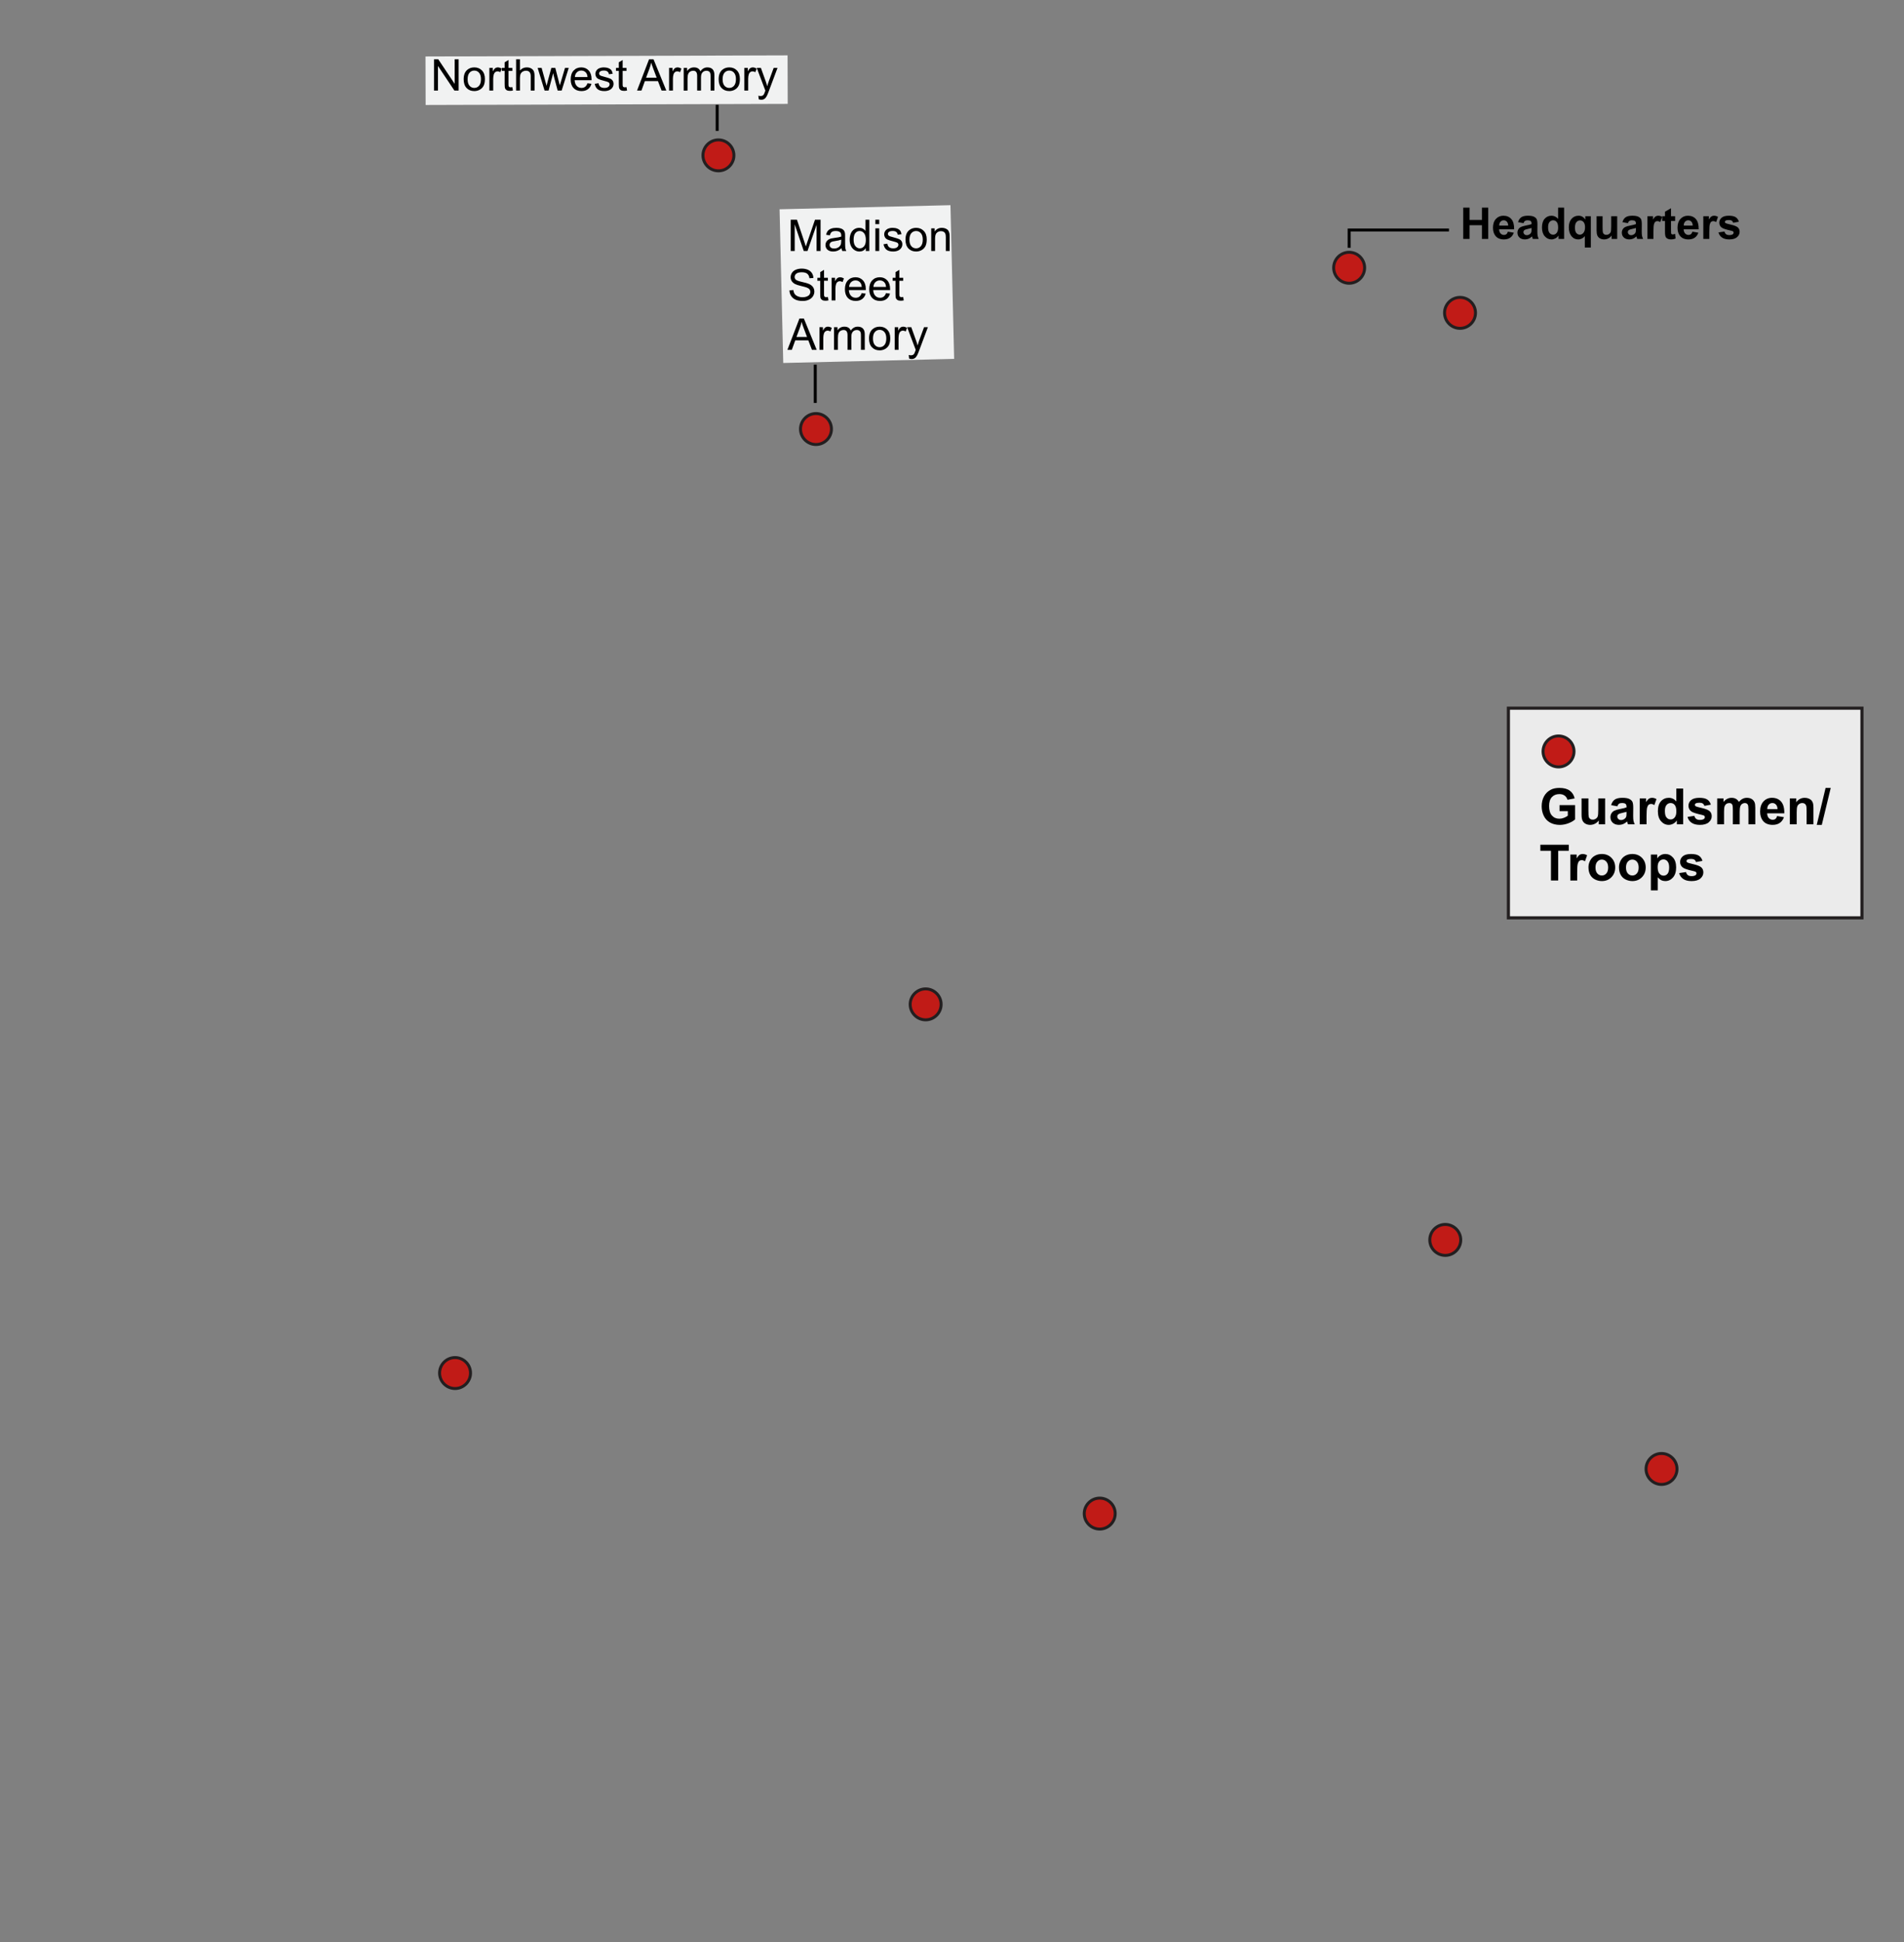 <?xml version="1.0" encoding="utf-8"?>
<!-- Generator: Adobe Illustrator 22.0.1, SVG Export Plug-In . SVG Version: 6.00 Build 0)  -->
<svg version="1.1" id="troops" xmlns="http://www.w3.org/2000/svg" xmlns:xlink="http://www.w3.org/1999/xlink" x="0px" y="0px"
	 viewBox="0 0 610 622" style="enable-background:new 0 0 610 622;" xml:space="preserve">
<rect x="0" y="0" width="610" height="622" fill="#808080" stroke="none"/>
<path style="fill:#C11B17;stroke:#231F20;stroke-width:0.95;stroke-miterlimit:10;" d="M463.033,392.147L463.033,392.147
	c-2.726,0-4.957,2.23-4.957,4.957v0c0,2.726,2.23,4.957,4.957,4.957l0,0c2.726,0,4.957-2.23,4.957-4.957v0
	C467.989,394.377,465.759,392.147,463.033,392.147z"/>
<path style="fill:#C11B17;stroke:#231F20;stroke-width:0.95;stroke-miterlimit:10;" d="M532.317,465.501L532.317,465.501
	c-2.726,0-4.957,2.23-4.957,4.957v0c0,2.726,2.231,4.957,4.957,4.957l0,0c2.726,0,4.957-2.23,4.957-4.957v0
	C537.273,467.731,535.043,465.501,532.317,465.501z"/>
<path style="fill:#C11B17;stroke:#231F20;stroke-width:0.95;stroke-miterlimit:10;" d="M352.326,479.795L352.326,479.795
	c-2.726,0-4.957,2.23-4.957,4.957l0,0c0,2.726,2.23,4.957,4.957,4.957l0,0c2.726,0,4.957-2.23,4.957-4.957l0,0
	C357.283,482.025,355.052,479.795,352.326,479.795z"/>
<path style="fill:#C11B17;stroke:#231F20;stroke-width:0.95;stroke-miterlimit:10;" d="M296.557,316.705L296.557,316.705
	c-2.726,0-4.957,2.23-4.957,4.957l0,0c0,2.726,2.23,4.957,4.957,4.957l0,0c2.726,0,4.957-2.23,4.957-4.957l0,0
	C301.514,318.935,299.283,316.705,296.557,316.705z"/>
<path style="fill:#C11B17;stroke:#231F20;stroke-width:0.95;stroke-miterlimit:10;" d="M145.789,434.783L145.789,434.783
	c-2.726,0-4.957,2.23-4.957,4.957v0c0,2.726,2.23,4.957,4.957,4.957h0c2.726,0,4.957-2.23,4.957-4.957v0
	C150.745,437.014,148.515,434.783,145.789,434.783z"/>
<g>
	
		<rect x="136.337" y="17.913" transform="matrix(1 -0.003 0.003 1 -0.076 0.579)" style="fill:#F1F2F2;" width="116.003" height="15.536"/>
	<g>
		<g>
			<path d="M139.044,29.007V18.986h1.36l5.264,7.869v-7.869h1.271v10.021h-1.36l-5.264-7.875v7.875H139.044z"/>
			<path d="M148.552,25.378c0-1.346,0.374-2.34,1.121-2.988c0.624-0.537,1.386-0.807,2.283-0.807c0.998,0,1.813,0.328,2.447,0.98
				c0.634,0.654,0.95,1.559,0.95,2.711c0,0.936-0.14,1.67-0.421,2.205c-0.279,0.535-0.688,0.951-1.223,1.248
				c-0.536,0.295-1.12,0.443-1.754,0.443c-1.017,0-1.838-0.326-2.465-0.977C148.866,27.542,148.552,26.603,148.552,25.378z
				 M149.817,25.378c0,0.93,0.203,1.625,0.608,2.088s0.916,0.693,1.531,0.693c0.61,0,1.119-0.232,1.524-0.697
				s0.608-1.174,0.608-2.125c0-0.898-0.204-1.578-0.611-2.041c-0.408-0.463-0.915-0.693-1.521-0.693
				c-0.615,0-1.126,0.23-1.531,0.689C150.02,23.753,149.817,24.449,149.817,25.378z"/>
			<path d="M156.783,29.007v-7.26h1.107v1.102c0.282-0.516,0.544-0.855,0.782-1.02c0.24-0.164,0.503-0.246,0.79-0.246
				c0.415,0,0.836,0.133,1.265,0.396l-0.424,1.143c-0.301-0.178-0.602-0.268-0.902-0.268c-0.269,0-0.511,0.082-0.725,0.242
				c-0.214,0.162-0.367,0.387-0.458,0.674c-0.137,0.438-0.205,0.916-0.205,1.436v3.801H156.783z"/>
			<path d="M164.145,27.908l0.178,1.086c-0.347,0.074-0.656,0.109-0.93,0.109c-0.446,0-0.793-0.07-1.039-0.211
				c-0.246-0.143-0.419-0.328-0.52-0.559c-0.101-0.229-0.15-0.713-0.15-1.451v-4.178h-0.902v-0.957h0.902v-1.797l1.224-0.738v2.535
				h1.237v0.957h-1.237v4.246c0,0.35,0.021,0.576,0.065,0.676c0.043,0.102,0.113,0.18,0.211,0.24
				c0.099,0.059,0.238,0.088,0.421,0.088C163.742,27.955,163.921,27.939,164.145,27.908z"/>
			<path d="M165.348,29.007V18.986h1.23v3.596c0.574-0.664,1.299-0.998,2.174-0.998c0.538,0,1.005,0.105,1.401,0.318
				c0.396,0.211,0.68,0.504,0.852,0.879c0.17,0.373,0.256,0.916,0.256,1.627v4.6h-1.23v-4.6c0-0.615-0.133-1.064-0.4-1.344
				c-0.266-0.281-0.644-0.42-1.131-0.42c-0.364,0-0.707,0.094-1.029,0.283c-0.32,0.189-0.55,0.445-0.687,0.77
				c-0.137,0.322-0.205,0.77-0.205,1.34v3.971H165.348z"/>
			<path d="M174.474,29.007l-2.222-7.26h1.271l1.155,4.191l0.431,1.559c0.019-0.078,0.144-0.576,0.376-1.498l1.155-4.252h1.265
				l1.087,4.211l0.362,1.389l0.417-1.402l1.244-4.197h1.196l-2.27,7.26h-1.278l-1.155-4.348l-0.28-1.236l-1.47,5.584H174.474z"/>
			<path d="M188.214,26.669l1.271,0.158c-0.2,0.742-0.572,1.318-1.114,1.729s-1.235,0.615-2.078,0.615
				c-1.062,0-1.903-0.326-2.526-0.98c-0.621-0.654-0.933-1.57-0.933-2.752c0-1.221,0.314-2.168,0.943-2.844
				c0.629-0.674,1.444-1.012,2.447-1.012c0.971,0,1.764,0.33,2.379,0.992c0.615,0.66,0.923,1.59,0.923,2.789
				c0,0.072-0.002,0.182-0.007,0.328h-5.414c0.046,0.797,0.271,1.408,0.677,1.832s0.911,0.635,1.518,0.635
				c0.451,0,0.836-0.117,1.155-0.355C187.775,27.568,188.028,27.189,188.214,26.669z M184.174,24.681h4.054
				c-0.055-0.611-0.21-1.068-0.465-1.375c-0.392-0.473-0.9-0.711-1.524-0.711c-0.565,0-1.04,0.189-1.425,0.568
				C184.428,23.541,184.215,24.046,184.174,24.681z"/>
			<path d="M190.539,26.841l1.217-0.191c0.068,0.486,0.259,0.861,0.571,1.121c0.312,0.26,0.748,0.389,1.309,0.389
				c0.565,0,0.984-0.115,1.258-0.346c0.273-0.229,0.41-0.5,0.41-0.809c0-0.279-0.121-0.498-0.362-0.656
				c-0.169-0.109-0.588-0.248-1.258-0.418c-0.902-0.227-1.528-0.424-1.876-0.592c-0.35-0.166-0.613-0.396-0.793-0.689
				c-0.181-0.295-0.271-0.619-0.271-0.975c0-0.322,0.074-0.623,0.222-0.898c0.148-0.275,0.351-0.504,0.605-0.688
				c0.191-0.141,0.452-0.26,0.783-0.359c0.33-0.098,0.685-0.146,1.062-0.146c0.569,0,1.07,0.082,1.5,0.246
				c0.432,0.164,0.749,0.387,0.954,0.666c0.205,0.281,0.347,0.656,0.424,1.125l-1.203,0.164c-0.055-0.373-0.213-0.664-0.476-0.875
				c-0.262-0.209-0.632-0.314-1.11-0.314c-0.565,0-0.969,0.094-1.21,0.281c-0.241,0.186-0.362,0.404-0.362,0.656
				c0,0.158,0.05,0.303,0.15,0.43c0.101,0.133,0.258,0.242,0.472,0.328c0.123,0.047,0.485,0.15,1.087,0.314
				c0.87,0.232,1.478,0.424,1.821,0.57c0.345,0.148,0.614,0.365,0.811,0.646c0.196,0.283,0.294,0.635,0.294,1.053
				c0,0.41-0.12,0.797-0.358,1.158c-0.24,0.363-0.585,0.643-1.036,0.842c-0.451,0.197-0.962,0.297-1.531,0.297
				c-0.943,0-1.662-0.195-2.157-0.588C190.991,28.193,190.675,27.611,190.539,26.841z"/>
			<path d="M200.717,27.908l0.178,1.086c-0.347,0.074-0.656,0.109-0.93,0.109c-0.446,0-0.793-0.07-1.039-0.211
				c-0.246-0.143-0.419-0.328-0.52-0.559c-0.101-0.229-0.15-0.713-0.15-1.451v-4.178h-0.902v-0.957h0.902v-1.797l1.224-0.738v2.535
				h1.237v0.957h-1.237v4.246c0,0.35,0.021,0.576,0.065,0.676c0.043,0.102,0.113,0.18,0.211,0.24
				c0.099,0.059,0.238,0.088,0.421,0.088C200.314,27.955,200.494,27.939,200.717,27.908z"/>
			<path d="M204.094,29.007l3.849-10.021h1.429l4.102,10.021h-1.511l-1.169-3.035h-4.19l-1.101,3.035H204.094z M206.986,24.892
				h3.397l-1.046-2.775c-0.319-0.842-0.556-1.535-0.711-2.078c-0.128,0.643-0.308,1.281-0.54,1.914L206.986,24.892z"/>
			<path d="M214.362,29.007v-7.26h1.107v1.102c0.282-0.516,0.544-0.855,0.782-1.02c0.24-0.164,0.503-0.246,0.79-0.246
				c0.415,0,0.836,0.133,1.265,0.396l-0.424,1.143c-0.301-0.178-0.602-0.268-0.902-0.268c-0.269,0-0.511,0.082-0.725,0.242
				c-0.214,0.162-0.367,0.387-0.458,0.674c-0.137,0.438-0.205,0.916-0.205,1.436v3.801H214.362z"/>
			<path d="M219.038,29.007v-7.26h1.101v1.02c0.228-0.355,0.531-0.643,0.909-0.859c0.378-0.215,0.809-0.324,1.292-0.324
				c0.538,0,0.979,0.111,1.322,0.336c0.345,0.223,0.587,0.535,0.729,0.936c0.574-0.848,1.321-1.271,2.242-1.271
				c0.72,0,1.273,0.199,1.661,0.598c0.388,0.4,0.581,1.014,0.581,1.844v4.982h-1.224v-4.572c0-0.492-0.04-0.848-0.12-1.064
				c-0.079-0.215-0.224-0.391-0.434-0.521c-0.21-0.133-0.456-0.199-0.738-0.199c-0.511,0-0.935,0.17-1.271,0.51
				s-0.506,0.883-0.506,1.631v4.217h-1.23v-4.717c0-0.547-0.101-0.957-0.301-1.23s-0.528-0.41-0.984-0.41
				c-0.347,0-0.666,0.092-0.961,0.273c-0.293,0.184-0.507,0.449-0.639,0.801c-0.132,0.35-0.198,0.855-0.198,1.518v3.766H219.038z"/>
			<path d="M230.242,25.378c0-1.346,0.374-2.34,1.121-2.988c0.624-0.537,1.386-0.807,2.283-0.807c0.998,0,1.813,0.328,2.447,0.98
				c0.634,0.654,0.95,1.559,0.95,2.711c0,0.936-0.14,1.67-0.421,2.205c-0.279,0.535-0.688,0.951-1.223,1.248
				c-0.536,0.295-1.12,0.443-1.754,0.443c-1.017,0-1.838-0.326-2.465-0.977C230.555,27.542,230.242,26.603,230.242,25.378z
				 M231.506,25.378c0,0.93,0.203,1.625,0.608,2.088s0.916,0.693,1.531,0.693c0.61,0,1.119-0.232,1.524-0.697
				s0.608-1.174,0.608-2.125c0-0.898-0.204-1.578-0.611-2.041c-0.408-0.463-0.915-0.693-1.521-0.693
				c-0.615,0-1.126,0.23-1.531,0.689C231.71,23.753,231.506,24.449,231.506,25.378z"/>
			<path d="M238.472,29.007v-7.26h1.107v1.102c0.282-0.516,0.544-0.855,0.782-1.02c0.24-0.164,0.503-0.246,0.79-0.246
				c0.415,0,0.836,0.133,1.265,0.396l-0.424,1.143c-0.301-0.178-0.602-0.268-0.902-0.268c-0.269,0-0.511,0.082-0.725,0.242
				c-0.214,0.162-0.367,0.387-0.458,0.674c-0.137,0.438-0.205,0.916-0.205,1.436v3.801H238.472z"/>
			<path d="M243.093,31.804l-0.137-1.156c0.269,0.074,0.504,0.109,0.704,0.109c0.273,0,0.492-0.045,0.656-0.137
				c0.164-0.09,0.299-0.219,0.403-0.383c0.077-0.123,0.203-0.428,0.376-0.916c0.022-0.068,0.06-0.168,0.109-0.301l-2.755-7.273
				h1.326l1.511,4.205c0.196,0.533,0.371,1.094,0.526,1.682c0.142-0.566,0.31-1.117,0.506-1.654l1.552-4.232h1.23l-2.762,7.383
				c-0.296,0.799-0.526,1.348-0.69,1.648c-0.219,0.404-0.47,0.703-0.752,0.891c-0.282,0.189-0.62,0.285-1.012,0.285
				C243.649,31.955,243.385,31.904,243.093,31.804z"/>
		</g>
	</g>
</g>
<path style="fill:#C11B17;stroke:#231F20;stroke-width:0.95;stroke-miterlimit:10;" d="M230.17,44.8L230.17,44.8
	c-2.726,0-4.957,2.23-4.957,4.957v0c0,2.726,2.23,4.957,4.957,4.957h0c2.726,0,4.957-2.23,4.957-4.957v0
	C235.126,47.031,232.896,44.8,230.17,44.8z"/>
<line style="fill:none;stroke:#000000;stroke-width:0.95;stroke-miterlimit:10;" x1="229.764" y1="33.578" x2="229.764" y2="41.916"/>
<path style="fill:#C11B17;stroke:#231F20;stroke-width:0.95;stroke-miterlimit:10;" d="M432.237,80.797L432.237,80.797
	c-2.726,0-4.957,2.23-4.957,4.957v0c0,2.726,2.23,4.957,4.957,4.957l0,0c2.726,0,4.957-2.23,4.957-4.957v0
	C437.193,83.028,434.963,80.797,432.237,80.797z"/>
<g>
	<g>
		<g>
			<g>
				<path d="M468.786,76.511V66.49h2.023v3.944h3.965V66.49h2.023v10.021h-2.023v-4.382h-3.965v4.382H468.786z"/>
				<path d="M483.08,74.201l1.914,0.321c-0.246,0.702-0.635,1.236-1.166,1.603c-0.53,0.367-1.194,0.551-1.992,0.551
					c-1.263,0-2.196-0.412-2.803-1.237c-0.479-0.661-0.718-1.495-0.718-2.502c0-1.203,0.314-2.146,0.943-2.827
					c0.629-0.681,1.424-1.021,2.386-1.021c1.08,0,1.933,0.356,2.557,1.07c0.624,0.713,0.923,1.806,0.896,3.277h-4.812
					c0.014,0.569,0.169,1.013,0.465,1.33c0.296,0.316,0.665,0.475,1.107,0.475c0.301,0,0.554-0.082,0.759-0.246
					S482.975,74.565,483.08,74.201z M483.189,72.259c-0.014-0.556-0.157-0.979-0.431-1.268c-0.273-0.29-0.606-0.435-0.998-0.435
					c-0.419,0-0.766,0.152-1.039,0.458s-0.408,0.72-0.403,1.244H483.189z"/>
				<path d="M488.097,71.466l-1.743-0.314c0.196-0.702,0.533-1.222,1.012-1.559s1.189-0.506,2.133-0.506
					c0.856,0,1.495,0.102,1.914,0.305c0.419,0.202,0.715,0.46,0.885,0.771c0.172,0.312,0.257,0.886,0.257,1.72l-0.021,2.242
					c0,0.638,0.031,1.108,0.092,1.411c0.062,0.304,0.177,0.628,0.346,0.975h-1.9c-0.05-0.128-0.111-0.316-0.185-0.567
					c-0.032-0.114-0.055-0.189-0.068-0.226c-0.328,0.319-0.679,0.559-1.053,0.718s-0.772,0.239-1.196,0.239
					c-0.747,0-1.336-0.203-1.768-0.608c-0.43-0.405-0.646-0.918-0.646-1.538c0-0.41,0.098-0.775,0.294-1.098
					c0.196-0.32,0.471-0.566,0.824-0.738c0.353-0.17,0.862-0.319,1.527-0.447c0.897-0.169,1.52-0.326,1.866-0.472v-0.191
					c0-0.369-0.091-0.632-0.273-0.79c-0.183-0.156-0.526-0.235-1.032-0.235c-0.342,0-0.608,0.067-0.8,0.202
					C488.371,70.893,488.215,71.129,488.097,71.466z M490.668,73.025c-0.246,0.082-0.636,0.18-1.169,0.294s-0.882,0.226-1.046,0.335
					c-0.251,0.178-0.376,0.403-0.376,0.677c0,0.269,0.101,0.501,0.301,0.697s0.456,0.294,0.766,0.294
					c0.347,0,0.677-0.114,0.991-0.342c0.232-0.173,0.385-0.385,0.458-0.636c0.05-0.164,0.075-0.477,0.075-0.937V73.025z"/>
				<path d="M501.106,76.511h-1.784v-1.066c-0.296,0.415-0.646,0.724-1.049,0.926c-0.404,0.203-0.811,0.305-1.221,0.305
					c-0.834,0-1.549-0.336-2.143-1.008c-0.596-0.673-0.893-1.61-0.893-2.813c0-1.23,0.289-2.166,0.868-2.806
					c0.579-0.641,1.311-0.961,2.194-0.961c0.812,0,1.513,0.337,2.105,1.012V66.49h1.921V76.511z M495.979,72.724
					c0,0.774,0.107,1.335,0.321,1.682c0.31,0.501,0.743,0.752,1.299,0.752c0.442,0,0.818-0.188,1.128-0.564
					c0.31-0.375,0.465-0.938,0.465-1.685c0-0.834-0.15-1.435-0.451-1.802c-0.301-0.366-0.686-0.55-1.155-0.55
					c-0.456,0-0.838,0.181-1.145,0.544C496.132,71.462,495.979,72.004,495.979,72.724z"/>
				<path d="M507.744,79.273v-3.65c-0.251,0.323-0.562,0.58-0.937,0.77c-0.374,0.188-0.777,0.283-1.21,0.283
					c-0.825,0-1.504-0.31-2.037-0.93c-0.629-0.725-0.943-1.707-0.943-2.946c0-1.167,0.295-2.077,0.886-2.731
					c0.59-0.653,1.322-0.98,2.197-0.98c0.483,0,0.901,0.103,1.254,0.308c0.354,0.205,0.667,0.515,0.94,0.93v-1.073h1.771v10.021
					H507.744z M507.805,72.792c0-0.743-0.151-1.295-0.455-1.658c-0.303-0.361-0.682-0.543-1.138-0.543
					c-0.465,0-0.854,0.185-1.165,0.554c-0.312,0.369-0.469,0.955-0.469,1.757c0,0.798,0.15,1.373,0.451,1.727
					c0.301,0.353,0.672,0.529,1.114,0.529s0.829-0.198,1.162-0.595S507.805,73.577,507.805,72.792z"/>
				<path d="M516.33,76.511v-1.087c-0.265,0.388-0.611,0.692-1.043,0.916c-0.43,0.224-0.885,0.335-1.363,0.335
					c-0.487,0-0.925-0.107-1.312-0.321s-0.668-0.515-0.841-0.902s-0.26-0.923-0.26-1.606v-4.594h1.921v3.336
					c0,1.021,0.035,1.646,0.105,1.877c0.071,0.229,0.2,0.412,0.387,0.547c0.187,0.134,0.424,0.201,0.711,0.201
					c0.328,0,0.622-0.09,0.882-0.27c0.26-0.181,0.438-0.404,0.533-0.67c0.096-0.268,0.144-0.92,0.144-1.959v-3.062h1.921v7.26
					H516.33z"/>
				<path d="M521.539,71.466l-1.743-0.314c0.196-0.702,0.533-1.222,1.012-1.559s1.189-0.506,2.133-0.506
					c0.856,0,1.495,0.102,1.914,0.305c0.419,0.202,0.715,0.46,0.885,0.771c0.172,0.312,0.257,0.886,0.257,1.72l-0.021,2.242
					c0,0.638,0.031,1.108,0.092,1.411c0.062,0.304,0.177,0.628,0.346,0.975h-1.9c-0.05-0.128-0.111-0.316-0.185-0.567
					c-0.032-0.114-0.055-0.189-0.068-0.226c-0.328,0.319-0.679,0.559-1.053,0.718s-0.772,0.239-1.196,0.239
					c-0.747,0-1.336-0.203-1.768-0.608c-0.43-0.405-0.646-0.918-0.646-1.538c0-0.41,0.098-0.775,0.294-1.098
					c0.196-0.32,0.471-0.566,0.824-0.738c0.353-0.17,0.862-0.319,1.527-0.447c0.897-0.169,1.52-0.326,1.866-0.472v-0.191
					c0-0.369-0.091-0.632-0.273-0.79c-0.183-0.156-0.526-0.235-1.032-0.235c-0.342,0-0.608,0.067-0.8,0.202
					C521.812,70.893,521.657,71.129,521.539,71.466z M524.109,73.025c-0.246,0.082-0.636,0.18-1.169,0.294s-0.882,0.226-1.046,0.335
					c-0.251,0.178-0.376,0.403-0.376,0.677c0,0.269,0.101,0.501,0.301,0.697s0.456,0.294,0.766,0.294
					c0.347,0,0.677-0.114,0.991-0.342c0.232-0.173,0.385-0.385,0.458-0.636c0.05-0.164,0.075-0.477,0.075-0.937V73.025z"/>
				<path d="M529.728,76.511h-1.921v-7.26h1.784v1.032c0.306-0.487,0.58-0.809,0.824-0.964c0.243-0.155,0.521-0.232,0.83-0.232
					c0.438,0,0.859,0.121,1.265,0.362l-0.595,1.675c-0.323-0.21-0.624-0.314-0.902-0.314c-0.269,0-0.497,0.074-0.684,0.223
					c-0.187,0.147-0.334,0.415-0.441,0.803c-0.106,0.388-0.16,1.198-0.16,2.434V76.511z"/>
				<path d="M536.667,69.251v1.531h-1.312v2.926c0,0.593,0.013,0.938,0.037,1.035c0.025,0.099,0.082,0.18,0.172,0.243
					c0.088,0.063,0.196,0.096,0.324,0.096c0.178,0,0.436-0.062,0.772-0.185l0.164,1.49c-0.446,0.191-0.952,0.287-1.518,0.287
					c-0.347,0-0.658-0.059-0.937-0.174c-0.278-0.117-0.482-0.268-0.611-0.451c-0.131-0.186-0.221-0.435-0.271-0.749
					c-0.041-0.224-0.062-0.675-0.062-1.354v-3.165h-0.882v-1.531h0.882v-1.442l1.928-1.121v2.563H536.667z"/>
				<path d="M542.204,74.201l1.914,0.321c-0.246,0.702-0.635,1.236-1.166,1.603c-0.53,0.367-1.194,0.551-1.992,0.551
					c-1.263,0-2.196-0.412-2.803-1.237c-0.479-0.661-0.718-1.495-0.718-2.502c0-1.203,0.314-2.146,0.943-2.827
					c0.629-0.681,1.424-1.021,2.386-1.021c1.08,0,1.933,0.356,2.557,1.07c0.624,0.713,0.923,1.806,0.896,3.277h-4.812
					c0.014,0.569,0.169,1.013,0.465,1.33c0.296,0.316,0.665,0.475,1.107,0.475c0.301,0,0.554-0.082,0.759-0.246
					S542.099,74.565,542.204,74.201z M542.313,72.259c-0.014-0.556-0.157-0.979-0.431-1.268c-0.273-0.29-0.606-0.435-0.998-0.435
					c-0.419,0-0.766,0.152-1.039,0.458s-0.408,0.72-0.403,1.244H542.313z"/>
				<path d="M547.625,76.511h-1.921v-7.26h1.784v1.032c0.306-0.487,0.58-0.809,0.824-0.964c0.243-0.155,0.521-0.232,0.83-0.232
					c0.438,0,0.859,0.121,1.265,0.362l-0.595,1.675c-0.323-0.21-0.624-0.314-0.902-0.314c-0.269,0-0.497,0.074-0.684,0.223
					c-0.187,0.147-0.334,0.415-0.441,0.803c-0.106,0.388-0.16,1.198-0.16,2.434V76.511z"/>
				<path d="M550.557,74.44l1.928-0.294c0.082,0.374,0.248,0.657,0.499,0.852c0.251,0.193,0.602,0.29,1.053,0.29
					c0.497,0,0.87-0.091,1.121-0.273c0.169-0.128,0.253-0.299,0.253-0.513c0-0.146-0.046-0.267-0.137-0.362
					c-0.096-0.091-0.31-0.176-0.643-0.253c-1.55-0.342-2.531-0.654-2.946-0.937c-0.574-0.392-0.861-0.937-0.861-1.634
					c0-0.629,0.248-1.157,0.745-1.586s1.267-0.643,2.311-0.643c0.993,0,1.731,0.162,2.215,0.485s0.815,0.802,0.998,1.436
					l-1.812,0.335c-0.077-0.282-0.225-0.499-0.44-0.649c-0.217-0.15-0.525-0.226-0.927-0.226c-0.506,0-0.868,0.07-1.087,0.212
					c-0.146,0.101-0.219,0.23-0.219,0.39c0,0.137,0.063,0.253,0.191,0.349c0.173,0.128,0.771,0.308,1.795,0.54
					c1.022,0.232,1.737,0.518,2.143,0.854c0.401,0.342,0.602,0.818,0.602,1.429c0,0.665-0.278,1.237-0.834,1.716
					s-1.379,0.718-2.468,0.718c-0.989,0-1.771-0.2-2.349-0.602C551.112,75.672,550.735,75.128,550.557,74.44z"/>
			</g>
		</g>
	</g>
</g>
<path style="fill:#C11B17;stroke:#231F20;stroke-width:0.95;stroke-miterlimit:10;" d="M467.76,95.241L467.76,95.241
	c-2.726,0-4.957,2.23-4.957,4.957v0c0,2.726,2.23,4.957,4.957,4.957l0,0c2.726,0,4.957-2.23,4.957-4.957v0
	C472.717,97.471,470.486,95.241,467.76,95.241z"/>
<polyline style="fill:none;stroke:#000000;stroke-width:0.95;stroke-miterlimit:10;" points="432.237,79.363 432.237,73.659 
	464.214,73.659 "/>
<g>
	
		<rect x="250.241" y="66.429" transform="matrix(1 -0.024 0.024 1 -2.079 6.603)" style="fill:#F1F2F2;" width="54.75" height="49.224"/>
	<g>
		<g>
			<path d="M253.329,80.388V70.367h1.996l2.372,7.096c0.219,0.662,0.378,1.156,0.479,1.484c0.114-0.365,0.292-0.9,0.533-1.607
				l2.399-6.973h1.784v10.021h-1.278v-8.387l-2.912,8.387h-1.196l-2.898-8.531v8.531H253.329z"/>
			<path d="M269.612,79.494c-0.456,0.387-0.895,0.66-1.316,0.82c-0.421,0.158-0.873,0.238-1.356,0.238
				c-0.798,0-1.41-0.195-1.839-0.584c-0.429-0.391-0.643-0.887-0.643-1.494c0-0.355,0.081-0.68,0.242-0.975
				c0.162-0.293,0.374-0.529,0.637-0.707c0.262-0.178,0.557-0.312,0.885-0.402c0.241-0.064,0.606-0.125,1.094-0.186
				c0.993-0.117,1.725-0.26,2.194-0.424c0.005-0.168,0.007-0.275,0.007-0.32c0-0.502-0.116-0.855-0.349-1.061
				c-0.314-0.277-0.781-0.416-1.401-0.416c-0.579,0-1.006,0.102-1.281,0.303c-0.276,0.203-0.48,0.562-0.612,1.078l-1.203-0.164
				c0.109-0.516,0.289-0.932,0.54-1.248s0.613-0.561,1.087-0.732c0.474-0.17,1.023-0.256,1.647-0.256
				c0.62,0,1.123,0.074,1.511,0.219c0.388,0.146,0.672,0.33,0.854,0.551s0.31,0.5,0.383,0.838c0.041,0.209,0.062,0.588,0.062,1.135
				v1.641c0,1.143,0.026,1.867,0.079,2.17c0.052,0.303,0.155,0.594,0.311,0.871h-1.285C269.73,80.134,269.648,79.835,269.612,79.494
				z M269.509,76.746c-0.446,0.182-1.116,0.336-2.01,0.465c-0.506,0.072-0.863,0.154-1.073,0.246
				c-0.21,0.09-0.371,0.225-0.485,0.398c-0.114,0.176-0.171,0.371-0.171,0.586c0,0.328,0.124,0.602,0.373,0.82
				c0.248,0.219,0.611,0.328,1.09,0.328c0.474,0,0.896-0.104,1.265-0.312c0.369-0.207,0.641-0.49,0.813-0.85
				c0.132-0.279,0.198-0.689,0.198-1.23V76.746z"/>
			<path d="M277.371,80.388v-0.916c-0.46,0.721-1.137,1.08-2.03,1.08c-0.579,0-1.11-0.158-1.597-0.479
				c-0.484-0.318-0.861-0.764-1.127-1.336c-0.268-0.572-0.4-1.229-0.4-1.973c0-0.725,0.121-1.381,0.362-1.973
				c0.241-0.59,0.604-1.041,1.087-1.355s1.023-0.473,1.62-0.473c0.438,0,0.827,0.092,1.169,0.277
				c0.342,0.184,0.62,0.426,0.834,0.721v-3.596h1.224v10.021H277.371z M273.481,76.765c0,0.93,0.196,1.625,0.588,2.086
				c0.392,0.459,0.854,0.689,1.388,0.689c0.538,0,0.994-0.219,1.371-0.66c0.375-0.439,0.563-1.109,0.563-2.012
				c0-0.994-0.191-1.723-0.574-2.188s-0.854-0.697-1.415-0.697c-0.547,0-1.004,0.223-1.371,0.67
				C273.665,75.099,273.481,75.804,273.481,76.765z"/>
			<path d="M280.454,71.783v-1.416h1.23v1.416H280.454z M280.454,80.388v-7.26h1.23v7.26H280.454z"/>
			<path d="M283.065,78.222l1.217-0.191c0.068,0.486,0.259,0.861,0.571,1.121c0.312,0.26,0.748,0.389,1.309,0.389
				c0.565,0,0.984-0.115,1.258-0.346c0.273-0.229,0.41-0.5,0.41-0.809c0-0.279-0.121-0.498-0.362-0.656
				c-0.169-0.109-0.588-0.248-1.258-0.418c-0.902-0.227-1.528-0.424-1.876-0.592c-0.35-0.166-0.613-0.396-0.793-0.689
				c-0.181-0.295-0.271-0.619-0.271-0.975c0-0.322,0.074-0.623,0.222-0.898c0.148-0.275,0.351-0.504,0.605-0.688
				c0.191-0.141,0.452-0.26,0.783-0.359c0.33-0.098,0.685-0.146,1.062-0.146c0.569,0,1.07,0.082,1.5,0.246
				c0.432,0.164,0.749,0.387,0.954,0.666c0.205,0.281,0.347,0.656,0.424,1.125l-1.203,0.164c-0.055-0.373-0.213-0.664-0.476-0.875
				c-0.262-0.209-0.632-0.314-1.11-0.314c-0.565,0-0.969,0.094-1.21,0.281c-0.241,0.186-0.362,0.404-0.362,0.656
				c0,0.158,0.05,0.303,0.15,0.43c0.101,0.133,0.258,0.242,0.472,0.328c0.123,0.047,0.485,0.15,1.087,0.314
				c0.87,0.232,1.478,0.424,1.821,0.57c0.345,0.148,0.614,0.365,0.811,0.646c0.196,0.283,0.294,0.635,0.294,1.053
				c0,0.41-0.12,0.797-0.358,1.158c-0.24,0.363-0.585,0.643-1.036,0.842c-0.451,0.197-0.962,0.297-1.531,0.297
				c-0.943,0-1.662-0.195-2.157-0.588C283.517,79.574,283.202,78.992,283.065,78.222z"/>
			<path d="M290.099,76.759c0-1.346,0.374-2.34,1.121-2.988c0.624-0.537,1.386-0.807,2.283-0.807c0.998,0,1.813,0.328,2.447,0.98
				c0.634,0.654,0.95,1.559,0.95,2.711c0,0.936-0.14,1.67-0.421,2.205c-0.279,0.535-0.688,0.951-1.223,1.248
				c-0.536,0.295-1.12,0.443-1.754,0.443c-1.017,0-1.838-0.326-2.465-0.977C290.413,78.923,290.099,77.984,290.099,76.759z
				 M291.364,76.759c0,0.93,0.203,1.625,0.608,2.088s0.916,0.693,1.531,0.693c0.61,0,1.119-0.232,1.524-0.697
				s0.608-1.174,0.608-2.125c0-0.898-0.204-1.578-0.611-2.041c-0.408-0.463-0.915-0.693-1.521-0.693
				c-0.615,0-1.126,0.23-1.531,0.689C291.567,75.134,291.364,75.83,291.364,76.759z"/>
			<path d="M298.343,80.388v-7.26h1.107v1.033c0.533-0.799,1.304-1.197,2.311-1.197c0.438,0,0.84,0.078,1.206,0.236
				c0.367,0.156,0.642,0.363,0.824,0.619c0.183,0.254,0.31,0.559,0.383,0.908c0.046,0.229,0.068,0.627,0.068,1.197v4.463h-1.23
				v-4.416c0-0.5-0.048-0.875-0.144-1.125c-0.096-0.248-0.266-0.445-0.509-0.594c-0.244-0.148-0.53-0.223-0.858-0.223
				c-0.524,0-0.977,0.166-1.356,0.5c-0.381,0.332-0.571,0.963-0.571,1.893v3.965H298.343z"/>
			<path d="M252.919,92.996l1.251-0.109c0.06,0.502,0.197,0.914,0.413,1.234c0.217,0.322,0.553,0.582,1.009,0.779
				c0.456,0.199,0.969,0.297,1.538,0.297c0.506,0,0.952-0.074,1.34-0.225s0.676-0.357,0.865-0.619
				c0.188-0.262,0.283-0.549,0.283-0.857c0-0.314-0.091-0.59-0.273-0.824s-0.483-0.432-0.902-0.592
				c-0.269-0.104-0.863-0.268-1.784-0.488c-0.921-0.221-1.565-0.43-1.935-0.625c-0.479-0.252-0.835-0.562-1.07-0.934
				c-0.234-0.371-0.352-0.787-0.352-1.248c0-0.506,0.144-0.979,0.431-1.418s0.706-0.773,1.258-1.002
				c0.552-0.227,1.164-0.342,1.839-0.342c0.743,0,1.398,0.121,1.965,0.359c0.568,0.24,1.004,0.592,1.31,1.057s0.47,0.99,0.492,1.578
				l-1.271,0.096c-0.068-0.633-0.3-1.111-0.694-1.436c-0.394-0.322-0.976-0.484-1.746-0.484c-0.802,0-1.387,0.146-1.754,0.441
				c-0.366,0.293-0.55,0.646-0.55,1.062c0,0.359,0.13,0.656,0.39,0.889c0.255,0.232,0.922,0.471,2,0.715
				c1.077,0.242,1.816,0.455,2.218,0.639c0.583,0.268,1.014,0.609,1.292,1.021s0.417,0.887,0.417,1.426
				c0,0.533-0.152,1.035-0.458,1.508c-0.306,0.471-0.744,0.838-1.316,1.1c-0.571,0.262-1.215,0.393-1.931,0.393
				c-0.907,0-1.667-0.131-2.28-0.396c-0.612-0.264-1.094-0.662-1.441-1.191C253.12,94.267,252.937,93.666,252.919,92.996z"/>
			<path d="M265.237,95.115l0.178,1.088c-0.347,0.072-0.656,0.109-0.93,0.109c-0.446,0-0.793-0.07-1.039-0.213
				c-0.246-0.141-0.419-0.326-0.52-0.557s-0.15-0.715-0.15-1.453v-4.176h-0.902v-0.957h0.902v-1.799L264,86.419v2.537h1.237v0.957
				H264v4.244c0,0.352,0.021,0.576,0.065,0.678c0.043,0.1,0.113,0.18,0.211,0.238c0.099,0.061,0.238,0.09,0.421,0.09
				C264.834,95.164,265.013,95.148,265.237,95.115z"/>
			<path d="M266.426,96.216v-7.26h1.107v1.1c0.282-0.514,0.544-0.854,0.782-1.018c0.24-0.164,0.503-0.246,0.79-0.246
				c0.415,0,0.836,0.131,1.265,0.396l-0.424,1.141c-0.301-0.178-0.602-0.266-0.902-0.266c-0.269,0-0.511,0.08-0.725,0.242
				s-0.367,0.387-0.458,0.674c-0.137,0.438-0.205,0.916-0.205,1.436v3.801H266.426z"/>
			<path d="M276.072,93.878l1.271,0.156c-0.2,0.744-0.572,1.32-1.114,1.73s-1.235,0.615-2.078,0.615
				c-1.062,0-1.903-0.328-2.526-0.98c-0.621-0.654-0.933-1.572-0.933-2.752c0-1.223,0.314-2.17,0.943-2.844
				c0.629-0.676,1.444-1.012,2.447-1.012c0.971,0,1.764,0.33,2.379,0.99c0.615,0.662,0.923,1.592,0.923,2.789
				c0,0.074-0.002,0.184-0.007,0.328h-5.414c0.046,0.799,0.271,1.408,0.677,1.832s0.911,0.637,1.518,0.637
				c0.451,0,0.836-0.119,1.155-0.355C275.632,94.775,275.885,94.398,276.072,93.878z M272.032,91.888h4.054
				c-0.055-0.609-0.21-1.068-0.465-1.373c-0.392-0.475-0.9-0.711-1.524-0.711c-0.565,0-1.04,0.189-1.425,0.566
				C272.286,90.75,272.073,91.255,272.032,91.888z"/>
			<path d="M283.858,93.878l1.271,0.156c-0.2,0.744-0.572,1.32-1.114,1.73s-1.235,0.615-2.078,0.615
				c-1.062,0-1.903-0.328-2.526-0.98c-0.621-0.654-0.933-1.572-0.933-2.752c0-1.223,0.314-2.17,0.943-2.844
				c0.629-0.676,1.444-1.012,2.447-1.012c0.971,0,1.764,0.33,2.379,0.99c0.615,0.662,0.923,1.592,0.923,2.789
				c0,0.074-0.002,0.184-0.007,0.328h-5.414c0.046,0.799,0.271,1.408,0.677,1.832s0.911,0.637,1.518,0.637
				c0.451,0,0.836-0.119,1.155-0.355C283.419,94.775,283.671,94.398,283.858,93.878z M279.818,91.888h4.054
				c-0.055-0.609-0.21-1.068-0.465-1.373c-0.392-0.475-0.9-0.711-1.524-0.711c-0.565,0-1.04,0.189-1.425,0.566
				C280.072,90.75,279.859,91.255,279.818,91.888z"/>
			<path d="M289.361,95.115l0.178,1.088c-0.347,0.072-0.656,0.109-0.93,0.109c-0.446,0-0.793-0.07-1.039-0.213
				c-0.246-0.141-0.419-0.326-0.52-0.557s-0.15-0.715-0.15-1.453v-4.176h-0.902v-0.957h0.902v-1.799l1.224-0.738v2.537h1.237v0.957
				h-1.237v4.244c0,0.352,0.021,0.576,0.065,0.678c0.043,0.1,0.113,0.18,0.211,0.238c0.099,0.061,0.238,0.09,0.421,0.09
				C288.958,95.164,289.137,95.148,289.361,95.115z"/>
			<path d="M252.269,112.044l3.849-10.021h1.429l4.102,10.021h-1.511l-1.169-3.035h-4.19l-1.101,3.035H252.269z M255.161,107.929
				h3.397l-1.046-2.775c-0.319-0.844-0.556-1.537-0.711-2.078c-0.128,0.643-0.308,1.279-0.54,1.914L255.161,107.929z"/>
			<path d="M262.537,112.044v-7.26h1.107v1.1c0.282-0.514,0.544-0.854,0.782-1.018c0.24-0.164,0.503-0.246,0.79-0.246
				c0.415,0,0.836,0.131,1.265,0.396l-0.424,1.141c-0.301-0.178-0.602-0.266-0.902-0.266c-0.269,0-0.511,0.08-0.725,0.242
				s-0.367,0.387-0.458,0.674c-0.137,0.438-0.205,0.916-0.205,1.436v3.801H262.537z"/>
			<path d="M267.212,112.044v-7.26h1.101v1.018c0.228-0.355,0.531-0.641,0.909-0.857s0.809-0.324,1.292-0.324
				c0.538,0,0.979,0.111,1.322,0.334c0.345,0.225,0.587,0.535,0.729,0.938c0.574-0.848,1.321-1.271,2.242-1.271
				c0.72,0,1.273,0.199,1.661,0.598s0.581,1.014,0.581,1.842v4.984h-1.224v-4.574c0-0.492-0.04-0.846-0.12-1.062
				c-0.079-0.217-0.224-0.391-0.434-0.523c-0.21-0.131-0.456-0.197-0.738-0.197c-0.511,0-0.935,0.17-1.271,0.51
				c-0.337,0.338-0.506,0.883-0.506,1.629v4.219h-1.23v-4.717c0-0.547-0.101-0.957-0.301-1.23s-0.528-0.41-0.984-0.41
				c-0.347,0-0.666,0.09-0.961,0.273c-0.293,0.182-0.507,0.449-0.639,0.799c-0.132,0.352-0.198,0.857-0.198,1.518v3.768H267.212z"/>
			<path d="M278.417,108.414c0-1.344,0.374-2.34,1.121-2.986c0.624-0.539,1.386-0.807,2.283-0.807c0.998,0,1.813,0.326,2.447,0.98
				s0.95,1.557,0.95,2.711c0,0.934-0.14,1.668-0.421,2.205c-0.279,0.535-0.688,0.951-1.223,1.246
				c-0.536,0.297-1.12,0.445-1.754,0.445c-1.017,0-1.838-0.326-2.465-0.979C278.73,110.58,278.417,109.64,278.417,108.414z
				 M279.681,108.414c0,0.93,0.203,1.627,0.608,2.09c0.405,0.461,0.916,0.693,1.531,0.693c0.61,0,1.119-0.232,1.524-0.697
				s0.608-1.174,0.608-2.127c0-0.896-0.204-1.578-0.611-2.039c-0.408-0.463-0.915-0.695-1.521-0.695
				c-0.615,0-1.126,0.23-1.531,0.691C279.884,106.789,279.681,107.484,279.681,108.414z"/>
			<path d="M286.647,112.044v-7.26h1.107v1.1c0.282-0.514,0.544-0.854,0.782-1.018c0.24-0.164,0.503-0.246,0.79-0.246
				c0.415,0,0.836,0.131,1.265,0.396l-0.424,1.141c-0.301-0.178-0.602-0.266-0.902-0.266c-0.269,0-0.511,0.08-0.725,0.242
				s-0.367,0.387-0.458,0.674c-0.137,0.438-0.205,0.916-0.205,1.436v3.801H286.647z"/>
			<path d="M291.268,114.839l-0.137-1.154c0.269,0.072,0.504,0.109,0.704,0.109c0.273,0,0.492-0.047,0.656-0.137
				c0.164-0.092,0.299-0.219,0.403-0.383c0.077-0.123,0.203-0.43,0.376-0.916c0.022-0.068,0.06-0.17,0.109-0.301l-2.755-7.273h1.326
				l1.511,4.203c0.196,0.533,0.371,1.094,0.526,1.682c0.142-0.564,0.31-1.115,0.506-1.654l1.552-4.23h1.23l-2.762,7.383
				c-0.296,0.797-0.526,1.346-0.69,1.646c-0.219,0.406-0.47,0.703-0.752,0.893s-0.62,0.283-1.012,0.283
				C291.824,114.99,291.56,114.941,291.268,114.839z"/>
		</g>
	</g>
</g>
<path style="fill:#C11B17;stroke:#231F20;stroke-width:0.95;stroke-miterlimit:10;" d="M261.419,132.449L261.419,132.449
	c-2.726,0-4.957,2.23-4.957,4.957v0c0,2.726,2.23,4.957,4.957,4.957h0c2.726,0,4.957-2.23,4.957-4.957v0
	C266.376,134.679,264.145,132.449,261.419,132.449z"/>
<line style="fill:#FFFFFF;stroke:#000000;stroke-width:0.95;stroke-miterlimit:10;" x1="261.19" y1="116.785" x2="261.19" y2="129.044"/>
<g>
	<rect x="483.257" y="226.807" style="fill:#EBEBEB;stroke:#231F20;" width="113.269" height="67.143"/>
</g>
<g>
	<path d="M499.645,259.781v-1.93h4.984v4.562c-0.484,0.469-1.187,0.882-2.105,1.238s-1.851,0.535-2.793,0.535
		c-1.198,0-2.242-0.251-3.133-0.754s-1.56-1.222-2.008-2.156s-0.672-1.952-0.672-3.051c0-1.192,0.25-2.253,0.75-3.18
		s1.231-1.638,2.195-2.133c0.734-0.38,1.648-0.57,2.742-0.57c1.422,0,2.532,0.298,3.332,0.895s1.313,1.421,1.543,2.473l-2.297,0.43
		c-0.161-0.562-0.465-1.007-0.91-1.332s-1.001-0.488-1.668-0.488c-1.011,0-1.813,0.32-2.41,0.961s-0.895,1.591-0.895,2.852
		c0,1.359,0.302,2.379,0.906,3.059s1.396,1.02,2.375,1.02c0.484,0,0.97-0.095,1.457-0.285s0.905-0.421,1.254-0.691v-1.453H499.645z"
		/>
	<path d="M512.208,263.992v-1.242c-0.302,0.442-0.699,0.792-1.191,1.047s-1.012,0.383-1.559,0.383c-0.558,0-1.058-0.122-1.5-0.367
		s-0.763-0.589-0.961-1.031s-0.297-1.055-0.297-1.836v-5.25h2.195v3.812c0,1.167,0.04,1.882,0.121,2.145s0.228,0.472,0.441,0.625
		s0.484,0.23,0.812,0.23c0.375,0,0.711-0.103,1.008-0.309s0.5-0.461,0.609-0.766s0.164-1.051,0.164-2.238v-3.5h2.195v8.297H512.208z
		"/>
	<path d="M518.161,258.226l-1.992-0.359c0.224-0.802,0.609-1.396,1.156-1.781s1.359-0.578,2.438-0.578
		c0.979,0,1.708,0.116,2.188,0.348s0.816,0.526,1.012,0.883s0.293,1.012,0.293,1.965l-0.023,2.562c0,0.729,0.035,1.267,0.105,1.613
		s0.202,0.718,0.395,1.113h-2.172c-0.058-0.146-0.128-0.362-0.211-0.648c-0.036-0.13-0.062-0.216-0.078-0.258
		c-0.375,0.364-0.776,0.638-1.203,0.82s-0.883,0.273-1.367,0.273c-0.854,0-1.527-0.231-2.02-0.695s-0.738-1.05-0.738-1.758
		c0-0.469,0.112-0.887,0.336-1.254s0.538-0.648,0.941-0.844s0.985-0.366,1.746-0.512c1.026-0.192,1.737-0.372,2.133-0.539v-0.219
		c0-0.422-0.104-0.723-0.312-0.902s-0.602-0.27-1.18-0.27c-0.391,0-0.695,0.077-0.914,0.23S518.296,257.84,518.161,258.226z
		 M521.098,260.007c-0.281,0.094-0.727,0.206-1.336,0.336s-1.008,0.258-1.195,0.383c-0.286,0.203-0.43,0.461-0.43,0.773
		c0,0.308,0.114,0.573,0.344,0.797s0.521,0.336,0.875,0.336c0.396,0,0.773-0.13,1.133-0.391c0.266-0.198,0.44-0.44,0.523-0.727
		c0.058-0.188,0.086-0.544,0.086-1.07V260.007z"/>
	<path d="M527.52,263.992h-2.195v-8.297h2.039v1.18c0.349-0.558,0.663-0.925,0.941-1.102s0.595-0.266,0.949-0.266
		c0.5,0,0.981,0.138,1.445,0.414l-0.68,1.914c-0.37-0.239-0.714-0.359-1.031-0.359c-0.308,0-0.567,0.085-0.781,0.254
		s-0.382,0.476-0.504,0.918s-0.184,1.37-0.184,2.781V263.992z"/>
	<path d="M539.254,263.992h-2.039v-1.219c-0.339,0.474-0.738,0.827-1.199,1.059s-0.926,0.348-1.395,0.348
		c-0.953,0-1.77-0.384-2.449-1.152s-1.02-1.84-1.02-3.215c0-1.406,0.331-2.476,0.992-3.207s1.497-1.098,2.508-1.098
		c0.927,0,1.729,0.386,2.406,1.156v-4.125h2.195V263.992z M533.395,259.664c0,0.886,0.122,1.526,0.367,1.922
		c0.354,0.573,0.849,0.859,1.484,0.859c0.505,0,0.935-0.215,1.289-0.645s0.531-1.071,0.531-1.926c0-0.953-0.172-1.64-0.516-2.059
		s-0.784-0.629-1.32-0.629c-0.521,0-0.957,0.207-1.309,0.621S533.395,258.84,533.395,259.664z"/>
	<path d="M540.645,261.625l2.203-0.336c0.094,0.427,0.284,0.751,0.57,0.973s0.688,0.332,1.203,0.332
		c0.567,0,0.995-0.104,1.281-0.312c0.192-0.146,0.289-0.341,0.289-0.586c0-0.167-0.052-0.305-0.156-0.414
		c-0.109-0.104-0.354-0.2-0.734-0.289c-1.771-0.391-2.894-0.747-3.367-1.07c-0.656-0.448-0.984-1.07-0.984-1.867
		c0-0.719,0.284-1.323,0.852-1.812s1.448-0.734,2.641-0.734c1.136,0,1.979,0.185,2.531,0.555s0.933,0.917,1.141,1.641l-2.07,0.383
		c-0.089-0.323-0.257-0.57-0.504-0.742s-0.601-0.258-1.059-0.258c-0.578,0-0.992,0.081-1.242,0.242
		c-0.167,0.114-0.25,0.263-0.25,0.445c0,0.156,0.073,0.289,0.219,0.398c0.198,0.146,0.882,0.352,2.051,0.617
		s1.985,0.591,2.449,0.977c0.458,0.391,0.688,0.935,0.688,1.633c0,0.761-0.317,1.414-0.953,1.961s-1.575,0.82-2.82,0.82
		c-1.13,0-2.024-0.229-2.684-0.688S540.848,262.411,540.645,261.625z"/>
	<path d="M550.153,255.695h2.023v1.133c0.724-0.88,1.586-1.32,2.586-1.32c0.531,0,0.992,0.109,1.383,0.328s0.711,0.55,0.961,0.992
		c0.364-0.442,0.758-0.773,1.18-0.992s0.872-0.328,1.352-0.328c0.609,0,1.125,0.124,1.547,0.371s0.737,0.61,0.945,1.09
		c0.151,0.354,0.227,0.927,0.227,1.719v5.305h-2.195v-4.742c0-0.823-0.075-1.354-0.227-1.594c-0.203-0.312-0.516-0.469-0.938-0.469
		c-0.308,0-0.597,0.094-0.867,0.281s-0.466,0.462-0.586,0.824s-0.18,0.934-0.18,1.715v3.984h-2.195v-4.547
		c0-0.808-0.039-1.328-0.117-1.562s-0.199-0.409-0.363-0.523s-0.387-0.172-0.668-0.172c-0.339,0-0.644,0.091-0.914,0.273
		s-0.465,0.445-0.582,0.789s-0.176,0.914-0.176,1.711v4.031h-2.195V255.695z"/>
	<path d="M569.348,261.351l2.188,0.367c-0.281,0.802-0.726,1.413-1.332,1.832s-1.366,0.629-2.277,0.629
		c-1.442,0-2.511-0.472-3.203-1.414c-0.547-0.755-0.82-1.708-0.82-2.859c0-1.375,0.359-2.452,1.078-3.23s1.628-1.168,2.727-1.168
		c1.234,0,2.208,0.407,2.922,1.223s1.055,2.063,1.023,3.746h-5.5c0.016,0.651,0.192,1.157,0.531,1.52s0.761,0.543,1.266,0.543
		c0.344,0,0.633-0.094,0.867-0.281S569.228,261.768,569.348,261.351z M569.473,259.132c-0.016-0.636-0.18-1.118-0.492-1.449
		s-0.692-0.496-1.141-0.496c-0.479,0-0.875,0.175-1.188,0.523s-0.466,0.823-0.461,1.422H569.473z"/>
	<path d="M580.989,263.992h-2.195v-4.234c0-0.896-0.047-1.476-0.141-1.738s-0.246-0.468-0.457-0.613s-0.465-0.219-0.762-0.219
		c-0.38,0-0.722,0.104-1.023,0.312s-0.509,0.484-0.621,0.828s-0.168,0.979-0.168,1.906v3.758h-2.195v-8.297h2.039v1.219
		c0.724-0.938,1.636-1.406,2.734-1.406c0.484,0,0.927,0.087,1.328,0.262s0.704,0.397,0.91,0.668s0.349,0.578,0.43,0.922
		s0.121,0.836,0.121,1.477V263.992z"/>
	<path d="M582.044,264.187l2.836-11.844h1.648l-2.867,11.844H582.044z"/>
	<path d="M496.895,281.992v-9.516h-3.398v-1.938h9.102v1.938h-3.391v9.516H496.895z"/>
	<path d="M505.294,281.992h-2.195v-8.297h2.039v1.18c0.349-0.558,0.663-0.925,0.941-1.102s0.595-0.266,0.949-0.266
		c0.5,0,0.981,0.138,1.445,0.414l-0.68,1.914c-0.37-0.239-0.714-0.359-1.031-0.359c-0.308,0-0.567,0.085-0.781,0.254
		s-0.382,0.476-0.504,0.918s-0.184,1.37-0.184,2.781V281.992z"/>
	<path d="M508.911,277.726c0-0.729,0.18-1.435,0.539-2.117s0.868-1.203,1.527-1.562s1.395-0.539,2.207-0.539
		c1.255,0,2.284,0.407,3.086,1.223s1.203,1.845,1.203,3.09c0,1.255-0.405,2.296-1.215,3.121s-1.829,1.238-3.059,1.238
		c-0.761,0-1.485-0.172-2.176-0.516s-1.215-0.848-1.574-1.512S508.911,278.679,508.911,277.726z M511.161,277.843
		c0,0.823,0.195,1.453,0.586,1.891c0.391,0.438,0.872,0.656,1.445,0.656s1.054-0.219,1.441-0.656s0.582-1.073,0.582-1.906
		c0-0.812-0.194-1.438-0.582-1.875s-0.868-0.656-1.441-0.656s-1.055,0.219-1.445,0.656
		C511.356,276.39,511.161,277.02,511.161,277.843z"/>
	<path d="M518.684,277.726c0-0.729,0.18-1.435,0.539-2.117s0.868-1.203,1.527-1.562s1.395-0.539,2.207-0.539
		c1.255,0,2.284,0.407,3.086,1.223s1.203,1.845,1.203,3.09c0,1.255-0.405,2.296-1.215,3.121s-1.829,1.238-3.059,1.238
		c-0.761,0-1.485-0.172-2.176-0.516s-1.215-0.848-1.574-1.512S518.684,278.679,518.684,277.726z M520.934,277.843
		c0,0.823,0.195,1.453,0.586,1.891s0.872,0.656,1.445,0.656s1.054-0.219,1.441-0.656s0.582-1.073,0.582-1.906
		c0-0.812-0.194-1.438-0.582-1.875s-0.868-0.656-1.441-0.656s-1.055,0.219-1.445,0.656S520.934,277.02,520.934,277.843z"/>
	<path d="M528.903,273.695h2.047v1.219c0.266-0.417,0.625-0.755,1.078-1.016s0.956-0.391,1.508-0.391
		c0.964,0,1.781,0.378,2.453,1.133s1.008,1.808,1.008,3.156c0,1.386-0.339,2.462-1.016,3.23s-1.497,1.152-2.461,1.152
		c-0.458,0-0.874-0.091-1.246-0.273s-0.765-0.495-1.176-0.938v4.18h-2.195V273.695z M531.075,277.703
		c0,0.933,0.185,1.621,0.555,2.066s0.82,0.668,1.352,0.668c0.511,0,0.935-0.204,1.273-0.613s0.508-1.079,0.508-2.012
		c0-0.87-0.175-1.516-0.523-1.938s-0.781-0.633-1.297-0.633c-0.536,0-0.981,0.207-1.336,0.621S531.075,276.89,531.075,277.703z"/>
	<path d="M537.965,279.625l2.203-0.336c0.094,0.427,0.284,0.751,0.57,0.973s0.688,0.332,1.203,0.332
		c0.567,0,0.995-0.104,1.281-0.312c0.192-0.146,0.289-0.341,0.289-0.586c0-0.167-0.052-0.305-0.156-0.414
		c-0.109-0.104-0.354-0.2-0.734-0.289c-1.771-0.391-2.894-0.747-3.367-1.07c-0.656-0.448-0.984-1.07-0.984-1.867
		c0-0.719,0.284-1.323,0.852-1.812s1.448-0.734,2.641-0.734c1.136,0,1.979,0.185,2.531,0.555s0.933,0.917,1.141,1.641l-2.07,0.383
		c-0.089-0.323-0.257-0.57-0.504-0.742s-0.601-0.258-1.059-0.258c-0.578,0-0.992,0.081-1.242,0.242
		c-0.167,0.114-0.25,0.263-0.25,0.445c0,0.156,0.073,0.289,0.219,0.398c0.198,0.146,0.882,0.352,2.051,0.617
		s1.985,0.591,2.449,0.977c0.458,0.391,0.688,0.935,0.688,1.633c0,0.761-0.317,1.414-0.953,1.961s-1.575,0.82-2.82,0.82
		c-1.13,0-2.024-0.229-2.684-0.688S538.169,280.411,537.965,279.625z"/>
</g>
<path style="fill:#C11B17;stroke:#231F20;stroke-width:0.95;stroke-miterlimit:10;" d="M499.32,235.702L499.32,235.702
	c-2.726,0-4.957,2.23-4.957,4.957v0c0,2.726,2.23,4.957,4.957,4.957l0,0c2.726,0,4.957-2.23,4.957-4.957v0
	C504.277,237.933,502.046,235.702,499.32,235.702z"/>
</svg>
